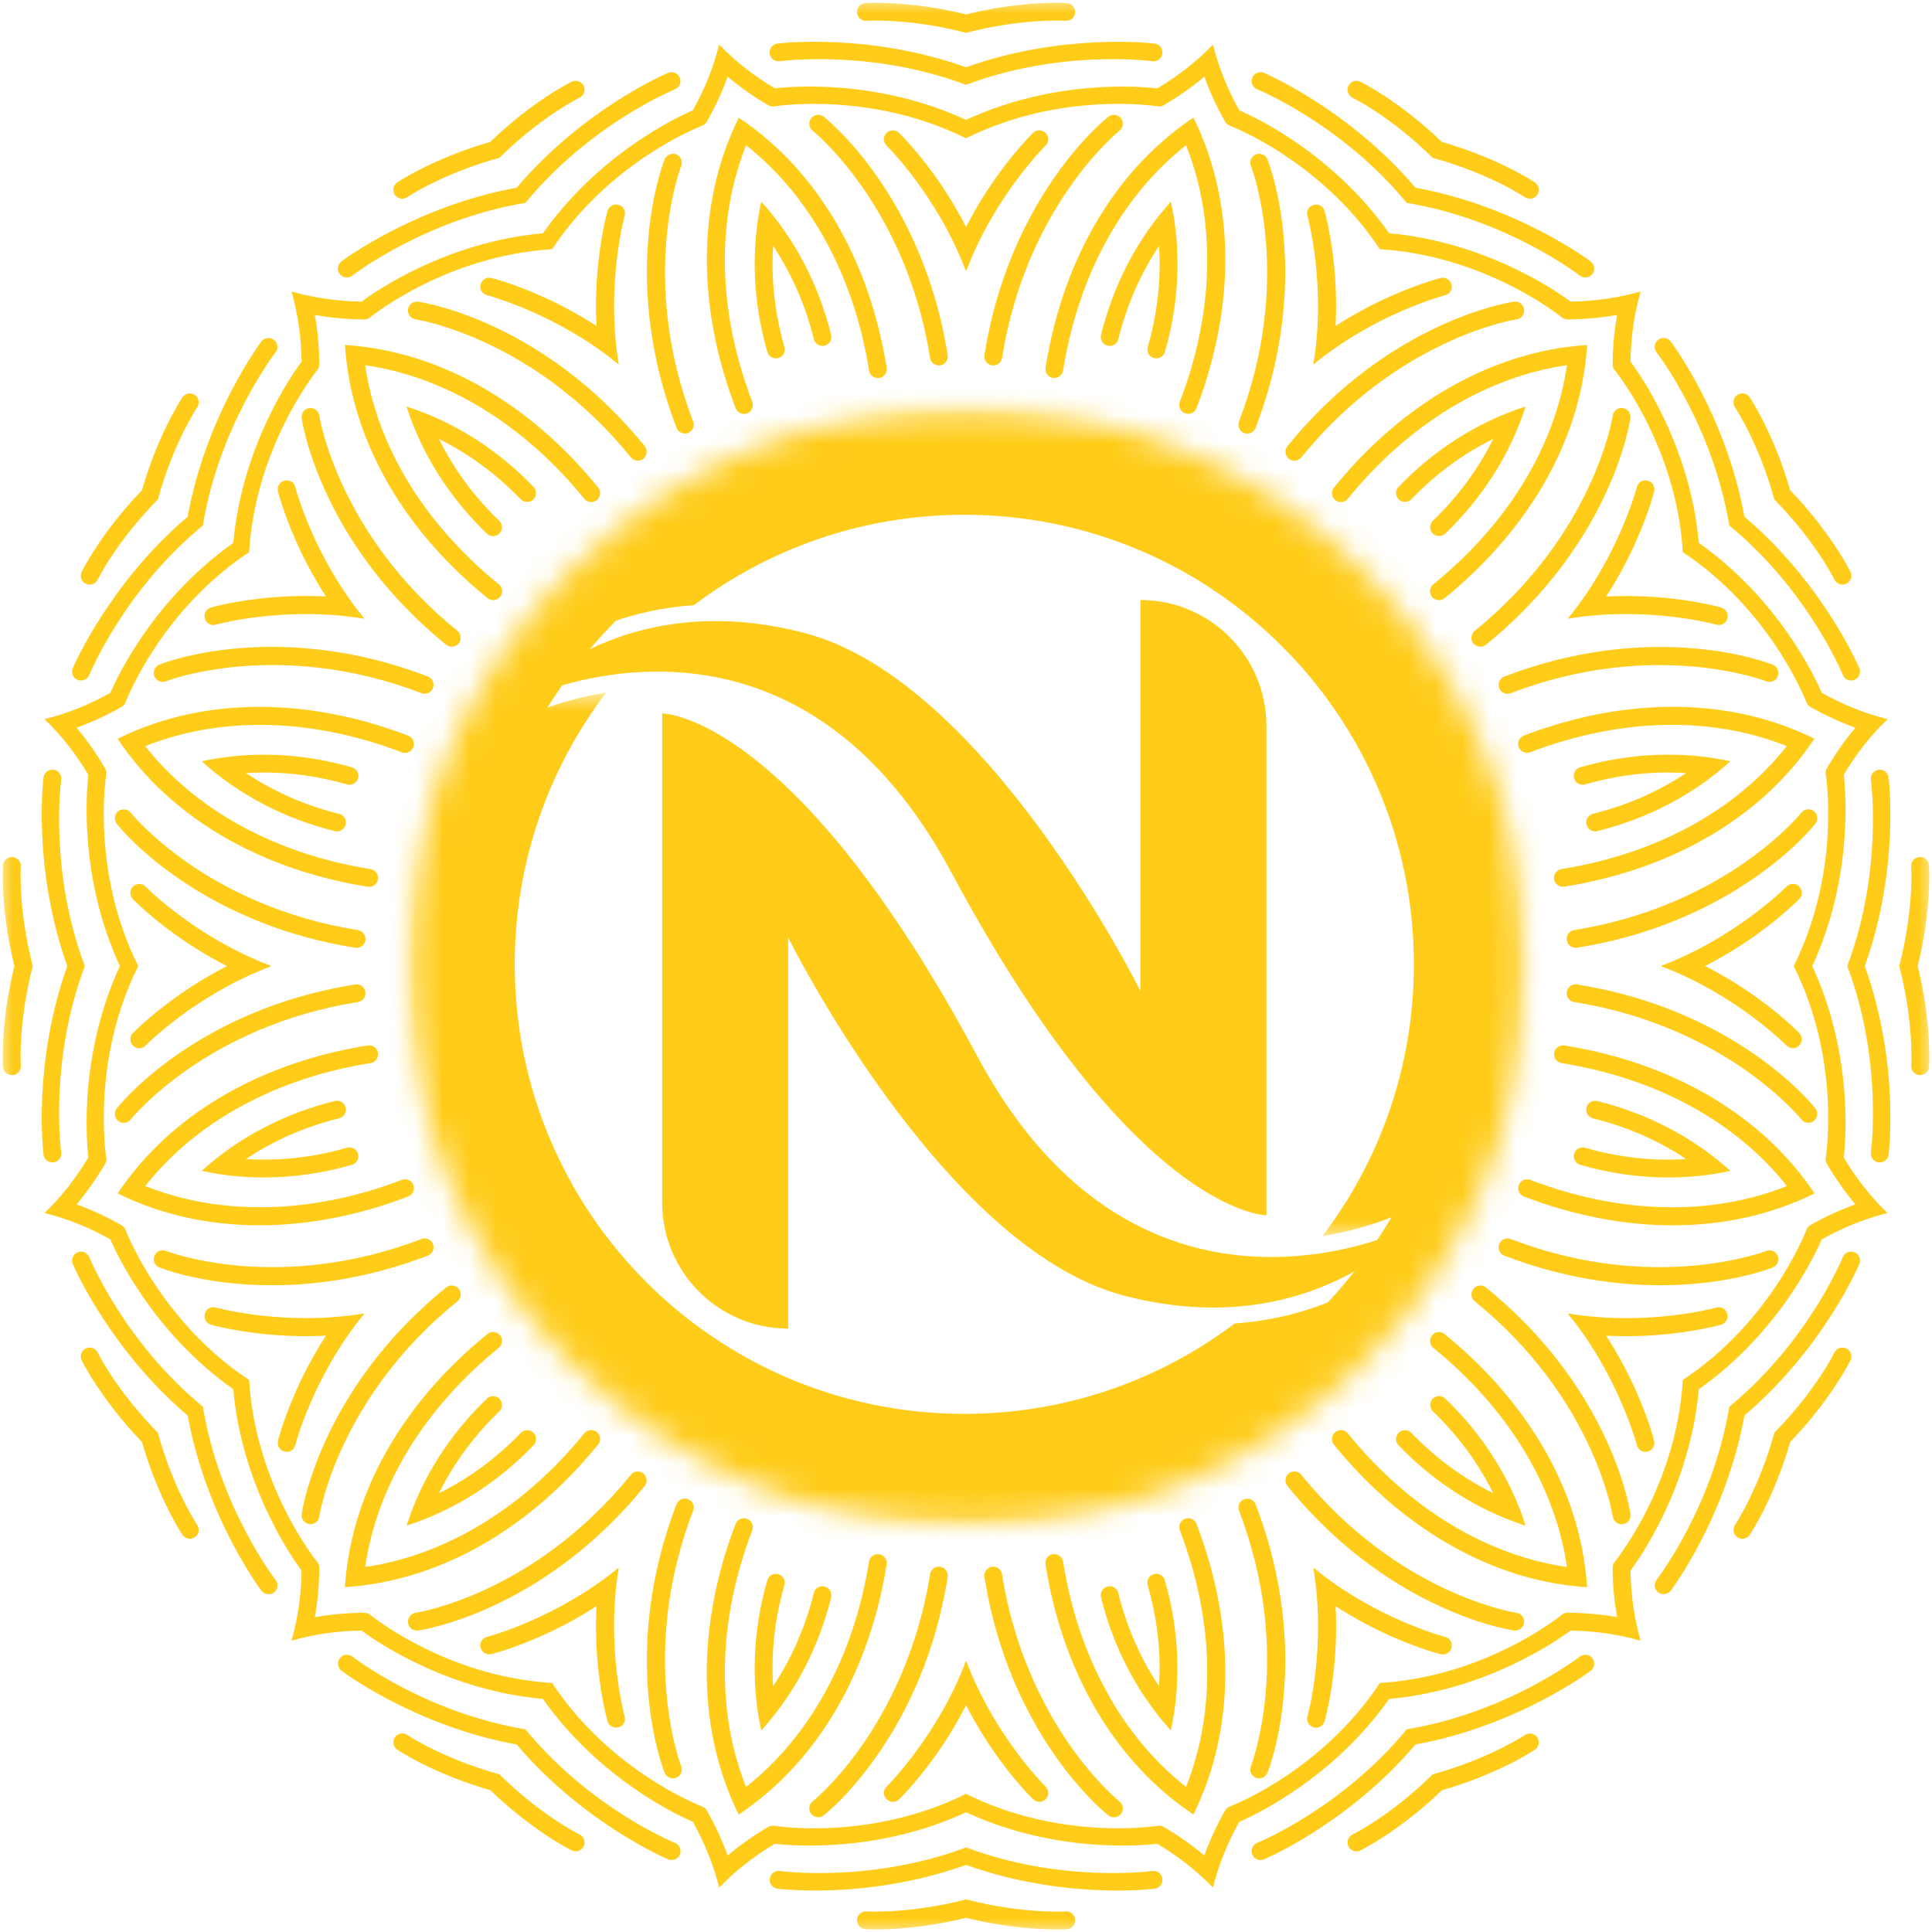 <svg width="72" height="72" viewBox="0 0 72 72" fill="none" xmlns="http://www.w3.org/2000/svg">
<mask id="mask0_20_160" style="mask-type:luminance" maskUnits="userSpaceOnUse" x="0" y="0" width="72" height="72">
<path d="M0 0H72V72H0V0Z" fill="white"/>
</mask>
<g mask="url(#mask0_20_160)">
<path d="M60.451 55.169C59.954 53.617 58.639 50.622 55.377 47.98C55.235 47.866 55.026 47.887 54.911 48.03C54.796 48.172 54.816 48.381 54.959 48.496C59.42 52.111 60.098 56.475 60.105 56.52C60.118 56.606 60.164 56.685 60.235 56.739C60.293 56.783 60.362 56.805 60.433 56.805C60.451 56.805 60.465 56.803 60.482 56.801C60.662 56.775 60.788 56.606 60.763 56.425C60.756 56.374 60.685 55.907 60.451 55.171V55.169ZM59.074 42.772C58.988 42.748 58.9 42.758 58.821 42.8C58.744 42.843 58.688 42.914 58.662 42.999C58.639 43.084 58.648 43.174 58.691 43.251C58.733 43.328 58.804 43.385 58.889 43.41C59.973 43.724 61.081 43.881 62.174 43.881C62.951 43.881 63.718 43.803 64.464 43.64C64.469 43.64 64.472 43.637 64.473 43.632C64.473 43.628 64.473 43.623 64.469 43.62C63.11 42.391 61.402 41.496 59.526 41.033C59.441 41.011 59.351 41.025 59.275 41.07C59.2 41.116 59.146 41.19 59.124 41.275C59.103 41.362 59.116 41.45 59.162 41.527C59.209 41.603 59.282 41.657 59.367 41.679C60.627 41.989 61.793 42.499 62.838 43.194C61.585 43.276 60.318 43.133 59.074 42.774V42.772ZM65.83 42.399C63.882 40.626 61.278 39.437 58.301 38.962C58.12 38.934 57.949 39.058 57.92 39.238C57.89 39.419 58.015 39.589 58.196 39.619C61.725 40.182 64.706 41.809 66.592 44.201C63.763 45.329 60.367 45.249 57.03 43.971C56.86 43.905 56.666 43.992 56.601 44.163C56.537 44.334 56.622 44.526 56.794 44.592C58.656 45.304 60.532 45.665 62.335 45.665C63.258 45.665 64.161 45.57 65.032 45.38C65.926 45.186 66.793 44.883 67.61 44.483C67.613 44.48 67.617 44.478 67.618 44.475C67.618 44.472 67.618 44.468 67.617 44.464C67.108 43.708 66.507 43.013 65.831 42.399H65.83ZM52.366 53.3C52.276 53.297 52.193 53.33 52.13 53.392C52.065 53.453 52.029 53.537 52.027 53.625C52.024 53.715 52.057 53.798 52.119 53.861C53.456 55.256 55.087 56.288 56.83 56.849C56.831 56.849 56.833 56.849 56.834 56.849C56.838 56.849 56.841 56.847 56.844 56.844C56.847 56.841 56.849 56.836 56.847 56.831C56.286 55.087 55.254 53.458 53.86 52.12C53.727 51.993 53.518 51.996 53.39 52.128C53.329 52.193 53.296 52.278 53.299 52.366C53.3 52.454 53.337 52.536 53.401 52.598C54.336 53.497 55.092 54.522 55.647 55.647C54.523 55.09 53.497 54.334 52.599 53.4C52.538 53.337 52.456 53.3 52.366 53.297V53.3ZM64.212 48.753C64.136 48.712 64.046 48.703 63.959 48.73C63.936 48.736 61.404 49.439 58.451 48.952C58.445 48.952 58.438 48.955 58.437 48.961C58.437 48.963 58.437 48.964 58.437 48.966C58.437 48.968 58.438 48.971 58.44 48.972C60.312 51.254 60.994 53.828 61.001 53.855C61.023 53.943 61.075 54.016 61.149 54.06C61.199 54.09 61.257 54.106 61.317 54.106C61.346 54.106 61.376 54.101 61.404 54.095C61.58 54.049 61.689 53.869 61.643 53.691V53.688C61.61 53.564 61.569 53.422 61.519 53.269C61.303 52.588 60.799 51.233 59.855 49.777C61.587 49.866 63.014 49.624 63.712 49.472C63.938 49.423 64.087 49.383 64.141 49.368C64.317 49.317 64.42 49.135 64.369 48.958C64.344 48.868 64.287 48.796 64.21 48.753H64.212ZM66.073 46.621C65.99 46.587 65.901 46.585 65.819 46.62C65.778 46.636 61.645 48.227 56.299 46.175C56.127 46.111 55.935 46.196 55.87 46.366C55.804 46.536 55.891 46.73 56.061 46.795C58.27 47.642 60.266 47.898 61.875 47.898C63.12 47.898 64.13 47.745 64.825 47.592C65.571 47.43 66.017 47.255 66.066 47.236C66.235 47.168 66.318 46.974 66.251 46.804C66.217 46.721 66.154 46.656 66.073 46.621ZM53.852 61.002C53.827 60.996 51.255 60.317 48.971 58.442C48.966 58.439 48.959 58.439 48.956 58.44C48.952 58.443 48.949 58.45 48.95 58.454C49.435 61.404 48.733 63.938 48.726 63.963C48.701 64.048 48.709 64.138 48.752 64.213C48.794 64.29 48.865 64.347 48.955 64.372C48.985 64.38 49.015 64.385 49.046 64.385C49.101 64.385 49.157 64.371 49.207 64.343C49.284 64.3 49.341 64.229 49.364 64.144C49.379 64.09 49.42 63.942 49.47 63.715C49.623 63.017 49.864 61.591 49.774 59.858C51.228 60.802 52.585 61.306 53.266 61.524C53.373 61.557 53.534 61.606 53.686 61.647L53.693 61.636L53.69 61.647C53.866 61.692 54.047 61.585 54.093 61.407C54.115 61.319 54.102 61.227 54.058 61.15C54.014 61.078 53.942 61.024 53.853 61.004L53.852 61.002ZM68.806 50.253C68.727 50.214 68.638 50.209 68.554 50.237C68.469 50.267 68.401 50.329 68.362 50.408C68.357 50.422 67.661 51.834 66.126 53.392H66.124V53.393V53.395V53.397C65.551 55.475 64.695 56.773 64.661 56.827C64.61 56.901 64.591 56.991 64.607 57.077C64.624 57.164 64.673 57.239 64.746 57.288C64.801 57.326 64.865 57.347 64.933 57.347C64.954 57.347 64.974 57.345 64.995 57.34C65.081 57.325 65.157 57.276 65.206 57.202C65.215 57.191 66.106 55.864 66.717 53.737C68.25 52.145 68.956 50.71 68.962 50.696C69 50.617 69.006 50.526 68.976 50.444C68.946 50.359 68.886 50.293 68.806 50.253ZM53.4 19.407C53.337 19.468 53.299 19.55 53.297 19.64C53.296 19.729 53.327 19.814 53.39 19.877C53.452 19.94 53.534 19.977 53.622 19.977H53.63C53.715 19.977 53.798 19.946 53.86 19.886C55.253 18.548 56.285 16.919 56.846 15.175C56.847 15.17 56.846 15.165 56.842 15.161C56.839 15.158 56.834 15.158 56.83 15.158C55.086 15.719 53.456 16.751 52.119 18.145C52.057 18.208 52.024 18.293 52.026 18.381C52.027 18.471 52.063 18.553 52.128 18.614C52.191 18.676 52.276 18.709 52.364 18.706C52.453 18.704 52.536 18.668 52.598 18.604C53.496 17.669 54.522 16.913 55.647 16.358C55.09 17.482 54.334 18.507 53.4 19.405V19.407ZM53.834 49.714C53.691 49.599 53.483 49.621 53.367 49.763C53.252 49.905 53.274 50.114 53.415 50.231C56.19 52.483 57.958 55.382 58.396 58.398C55.38 57.96 52.48 56.192 50.228 53.417C50.113 53.275 49.902 53.253 49.761 53.37C49.618 53.485 49.596 53.694 49.711 53.838C51.611 56.179 53.943 57.838 56.452 58.64C57.323 58.918 58.224 59.089 59.133 59.151H59.14C59.14 59.151 59.148 59.143 59.148 59.138C59.084 58.229 58.913 57.328 58.636 56.456C57.835 53.948 56.174 51.618 53.833 49.716L53.834 49.714ZM69.112 46.67C68.942 46.601 68.748 46.681 68.677 46.85C68.623 46.979 67.347 50.039 64.45 52.42C64.446 52.423 64.445 52.426 64.445 52.428C63.834 56.116 61.821 58.765 61.736 58.875C61.624 59.022 61.651 59.231 61.795 59.341C61.856 59.387 61.927 59.409 61.998 59.409C62.097 59.409 62.196 59.365 62.263 59.28C62.283 59.255 64.317 56.559 65.012 52.749C67.973 50.234 69.28 47.132 69.293 47.102C69.362 46.932 69.282 46.738 69.112 46.669V46.67ZM58.438 23.048C58.438 23.048 58.448 23.056 58.453 23.055C61.396 22.569 63.936 23.272 63.961 23.278C63.994 23.288 64.026 23.293 64.059 23.293C64.112 23.293 64.164 23.28 64.212 23.255C64.289 23.211 64.346 23.14 64.371 23.05C64.421 22.873 64.319 22.691 64.142 22.64C64.026 22.609 63.873 22.571 63.714 22.536C63.016 22.383 61.59 22.142 59.857 22.232C60.8 20.776 61.305 19.42 61.522 18.739C61.555 18.633 61.604 18.474 61.645 18.32V18.317C61.689 18.14 61.582 17.957 61.404 17.913C61.316 17.891 61.224 17.904 61.149 17.95C61.075 17.994 61.023 18.066 61.001 18.154C60.994 18.18 60.312 20.756 58.44 23.036C58.437 23.041 58.437 23.045 58.438 23.05V23.048ZM54.958 23.51C54.816 23.627 54.794 23.836 54.909 23.978C54.975 24.058 55.071 24.101 55.167 24.101C55.242 24.101 55.316 24.076 55.377 24.027C58.637 21.386 59.954 18.389 60.449 16.837C60.682 16.103 60.753 15.635 60.761 15.583C60.786 15.403 60.66 15.233 60.479 15.207C60.392 15.195 60.304 15.216 60.232 15.271C60.161 15.325 60.115 15.4 60.102 15.489C60.096 15.533 59.417 19.899 54.956 23.512L54.958 23.51ZM66.756 40.377C65.552 39.281 62.915 37.344 58.769 36.687C58.588 36.659 58.418 36.783 58.39 36.963C58.36 37.144 58.484 37.314 58.665 37.344C61.593 37.807 63.733 38.965 65.012 39.854C66.416 40.829 67.125 41.709 67.133 41.718C67.186 41.787 67.265 41.831 67.352 41.841C67.365 41.844 67.379 41.844 67.393 41.844C67.467 41.844 67.538 41.819 67.598 41.772C67.741 41.66 67.766 41.45 67.653 41.305C67.64 41.289 67.35 40.918 66.756 40.376V40.377ZM56.061 25.212C55.891 25.278 55.806 25.47 55.87 25.642C55.921 25.774 56.047 25.855 56.181 25.855C56.22 25.855 56.259 25.848 56.299 25.834C61.639 23.784 65.778 25.372 65.819 25.388C65.901 25.421 65.99 25.421 66.073 25.387C66.154 25.352 66.217 25.287 66.251 25.204C66.318 25.034 66.235 24.84 66.066 24.772C66.017 24.753 65.576 24.58 64.825 24.416C63.233 24.068 59.981 23.71 56.061 25.215V25.212ZM49.713 18.17C49.598 18.314 49.62 18.522 49.761 18.638C49.831 18.695 49.916 18.72 50.004 18.711C50.092 18.701 50.173 18.659 50.228 18.589C52.48 15.815 55.38 14.047 58.396 13.61C57.958 16.625 56.19 19.525 53.415 21.777C53.272 21.892 53.252 22.103 53.367 22.245C53.433 22.325 53.529 22.368 53.625 22.368C53.699 22.368 53.773 22.343 53.834 22.294C56.176 20.392 57.837 18.061 58.637 15.553C58.914 14.682 59.088 13.78 59.149 12.871C59.149 12.867 59.148 12.864 59.144 12.86C59.141 12.859 59.138 12.857 59.135 12.857C58.226 12.919 57.323 13.09 56.453 13.369C53.945 14.168 51.613 15.829 49.713 18.172V18.17ZM48.95 13.552C48.95 13.557 48.952 13.563 48.956 13.566C48.958 13.566 48.959 13.568 48.963 13.568C48.966 13.568 48.967 13.568 48.971 13.565C51.269 11.679 53.827 11.011 53.852 11.004C53.94 10.982 54.013 10.93 54.057 10.856C54.102 10.78 54.115 10.689 54.091 10.601C54.047 10.423 53.866 10.316 53.688 10.36C53.649 10.371 53.499 10.41 53.266 10.484C52.585 10.702 51.228 11.206 49.773 12.148C49.862 10.416 49.621 8.989 49.468 8.293C49.415 8.044 49.372 7.892 49.364 7.864C49.314 7.688 49.13 7.585 48.953 7.636C48.865 7.662 48.792 7.717 48.75 7.795C48.707 7.87 48.7 7.959 48.725 8.047C48.733 8.07 49.432 10.615 48.949 13.554L48.95 13.552ZM67.352 30.162C67.265 30.173 67.185 30.218 67.133 30.287C67.125 30.296 66.418 31.174 65.012 32.149C63.733 33.039 61.593 34.197 58.665 34.661C58.484 34.691 58.36 34.861 58.39 35.042C58.415 35.204 58.557 35.321 58.717 35.321C58.735 35.321 58.752 35.321 58.769 35.318C62.916 34.661 65.554 32.723 66.756 31.628C67.353 31.084 67.651 30.701 67.654 30.697C67.766 30.553 67.743 30.343 67.599 30.23C67.528 30.175 67.44 30.151 67.353 30.162H67.352ZM66.807 32.939C66.72 32.94 66.64 32.978 66.577 33.043C66.558 33.06 64.692 34.944 61.917 35.989C61.913 35.991 61.91 35.995 61.91 36.002C61.91 36.006 61.913 36.011 61.917 36.014C64.692 37.059 66.558 38.942 66.577 38.961C66.64 39.025 66.722 39.063 66.807 39.065H66.813C66.898 39.065 66.982 39.028 67.046 38.967C67.109 38.904 67.145 38.82 67.147 38.732C67.147 38.644 67.114 38.56 67.052 38.497C67.024 38.468 66.912 38.356 66.733 38.192C66.206 37.711 65.092 36.791 63.545 36C65.092 35.211 66.205 34.289 66.733 33.808C66.915 33.645 67.024 33.533 67.052 33.503C67.114 33.44 67.147 33.356 67.147 33.268C67.145 33.178 67.109 33.095 67.046 33.033C66.98 32.968 66.895 32.934 66.807 32.937V32.939ZM56.79 27.414C56.619 27.479 56.534 27.673 56.598 27.843C56.663 28.013 56.857 28.1 57.027 28.034C60.364 26.757 63.759 26.675 66.589 27.805C64.703 30.197 61.722 31.825 58.193 32.387C58.011 32.417 57.889 32.587 57.917 32.767C57.944 32.931 58.086 33.047 58.245 33.047C58.264 33.047 58.281 33.046 58.298 33.043C61.276 32.568 63.879 31.38 65.827 29.608C66.501 28.993 67.103 28.298 67.61 27.541C67.613 27.537 67.613 27.534 67.613 27.531C67.613 27.526 67.61 27.525 67.606 27.523C66.789 27.121 65.921 26.82 65.028 26.625C62.455 26.064 59.605 26.337 56.789 27.414H56.79ZM59.162 30.477C59.114 30.553 59.102 30.643 59.124 30.73C59.144 30.816 59.198 30.889 59.274 30.934C59.326 30.968 59.386 30.983 59.445 30.983C59.472 30.983 59.499 30.98 59.526 30.972C61.402 30.511 63.11 29.616 64.467 28.387C64.47 28.383 64.473 28.377 64.472 28.374C64.47 28.368 64.467 28.366 64.462 28.364C62.672 27.979 60.744 28.059 58.889 28.595C58.804 28.62 58.733 28.677 58.689 28.754C58.647 28.832 58.636 28.921 58.662 29.006C58.686 29.091 58.743 29.162 58.821 29.206C58.899 29.248 58.988 29.258 59.074 29.233C60.318 28.873 61.584 28.73 62.836 28.812C61.791 29.507 60.624 30.017 59.367 30.328C59.28 30.35 59.207 30.403 59.162 30.479V30.477ZM3.199 21.753C3.244 21.775 3.293 21.786 3.342 21.786C3.38 21.786 3.416 21.78 3.451 21.769C3.536 21.739 3.602 21.678 3.641 21.599C3.649 21.583 4.342 20.176 5.88 18.616C5.882 18.613 5.883 18.613 5.883 18.61C6.465 16.502 7.338 15.194 7.347 15.18C7.398 15.107 7.416 15.019 7.399 14.931C7.383 14.842 7.335 14.768 7.26 14.72C7.111 14.616 6.903 14.655 6.8 14.805C6.791 14.819 5.904 16.138 5.289 18.271C3.744 19.877 3.05 21.298 3.043 21.312C2.964 21.477 3.033 21.676 3.199 21.755V21.753ZM28.814 2.215C28.883 2.271 28.971 2.293 29.059 2.282C29.198 2.263 32.497 1.845 35.997 3.159C35.998 3.159 36 3.159 36.002 3.159C36.002 3.159 36.005 3.159 36.006 3.159C39.506 1.845 42.805 2.263 42.944 2.282C43.032 2.293 43.12 2.271 43.19 2.215C43.261 2.163 43.306 2.083 43.317 1.996C43.341 1.815 43.213 1.648 43.032 1.623C42.999 1.62 39.638 1.207 36 2.507C32.362 1.205 29.001 1.618 28.968 1.623C28.787 1.648 28.661 1.815 28.684 1.996C28.695 2.085 28.739 2.163 28.81 2.215H28.814ZM14.929 7.399C14.95 7.404 14.97 7.406 14.992 7.406C15.058 7.406 15.123 7.385 15.178 7.347C15.194 7.336 16.5 6.463 18.608 5.882C18.611 5.882 18.613 5.88 18.614 5.879C20.176 4.339 21.581 3.648 21.597 3.641C21.676 3.602 21.737 3.534 21.767 3.451C21.796 3.367 21.791 3.277 21.752 3.199C21.673 3.033 21.474 2.964 21.309 3.043C21.295 3.049 19.873 3.742 18.268 5.289C16.13 5.906 14.816 6.789 14.803 6.799C14.652 6.903 14.612 7.109 14.716 7.261C14.765 7.333 14.841 7.382 14.928 7.399H14.929ZM32.297 0.775C32.313 0.775 33.878 0.67 36 1.223C36 1.223 36.002 1.223 36.003 1.223C36.003 1.223 36.005 1.223 36.006 1.223C38.127 0.67 39.69 0.774 39.709 0.775C39.797 0.783 39.884 0.753 39.952 0.695C40.018 0.638 40.059 0.556 40.065 0.47C40.079 0.287 39.942 0.128 39.759 0.113C39.744 0.112 38.168 0.002 36.003 0.537C33.838 0.002 32.263 0.112 32.245 0.113C32.062 0.128 31.927 0.287 31.94 0.47C31.946 0.558 31.987 0.638 32.055 0.695C32.122 0.753 32.207 0.783 32.297 0.775ZM2.893 25.336C2.934 25.354 2.978 25.361 3.02 25.361C3.063 25.361 3.107 25.354 3.148 25.336C3.23 25.303 3.293 25.238 3.326 25.157C3.38 25.027 4.669 21.958 7.557 19.587C7.557 19.587 7.558 19.584 7.56 19.584V19.582V19.579C8.171 15.893 10.183 13.242 10.268 13.131C10.323 13.06 10.346 12.972 10.335 12.884C10.323 12.796 10.279 12.719 10.209 12.665C10.062 12.553 9.854 12.58 9.742 12.726C9.722 12.752 7.684 15.457 6.993 19.257C4.054 21.752 2.724 24.875 2.712 24.904C2.642 25.075 2.723 25.268 2.893 25.339V25.336ZM58.877 61.736C58.765 61.822 56.118 63.834 52.429 64.445C52.426 64.445 52.423 64.448 52.421 64.45C50.04 67.347 46.98 68.625 46.851 68.679C46.681 68.749 46.601 68.945 46.67 69.114C46.724 69.241 46.848 69.318 46.977 69.318C47.02 69.318 47.062 69.309 47.103 69.293C47.135 69.281 50.24 67.97 52.752 65.012C56.562 64.317 59.258 62.282 59.283 62.263C59.428 62.151 59.455 61.941 59.343 61.796C59.233 61.651 59.023 61.624 58.878 61.736H58.877ZM12.882 10.338C12.898 10.339 12.912 10.341 12.926 10.341C12.999 10.341 13.07 10.317 13.13 10.272C13.24 10.187 15.89 8.173 19.577 7.561H19.58C19.58 7.561 19.582 7.558 19.584 7.558C21.956 4.67 25.024 3.381 25.153 3.328C25.235 3.295 25.3 3.232 25.334 3.15C25.368 3.066 25.368 2.976 25.334 2.894C25.264 2.726 25.07 2.644 24.9 2.715C24.893 2.718 24.102 3.049 22.992 3.76C21.999 4.394 20.546 5.471 19.253 6.996C15.452 7.688 12.747 9.725 12.722 9.745C12.577 9.857 12.548 10.067 12.66 10.21C12.715 10.281 12.793 10.325 12.881 10.338H12.882ZM66.123 18.61C66.123 18.61 66.126 18.614 66.126 18.616C67.664 20.174 68.357 21.585 68.363 21.599C68.403 21.678 68.471 21.739 68.554 21.769C68.59 21.78 68.626 21.786 68.663 21.786C68.712 21.786 68.76 21.775 68.806 21.753C68.885 21.715 68.946 21.648 68.976 21.564C69.006 21.481 69 21.391 68.962 21.31C68.954 21.296 68.248 19.862 66.715 18.27C66.104 16.145 65.214 14.816 65.206 14.805C65.155 14.731 65.08 14.682 64.993 14.666C64.906 14.649 64.818 14.668 64.746 14.718C64.672 14.767 64.623 14.842 64.607 14.929C64.59 15.017 64.609 15.106 64.659 15.18C64.695 15.233 65.551 16.535 66.123 18.61ZM64.445 19.579C64.445 19.579 64.445 19.58 64.445 19.582C64.445 19.582 64.446 19.584 64.448 19.585C67.344 21.966 68.623 25.026 68.677 25.155C68.729 25.283 68.853 25.361 68.986 25.361C69.027 25.361 69.071 25.354 69.112 25.336C69.28 25.267 69.361 25.072 69.291 24.903C69.279 24.871 67.969 21.766 65.01 19.256C64.316 15.444 62.28 12.75 62.261 12.723C62.149 12.58 61.94 12.553 61.795 12.663C61.65 12.775 61.623 12.985 61.735 13.128C61.82 13.24 63.832 15.889 64.443 19.576L64.445 19.579ZM50.407 3.643C50.425 3.651 51.832 4.344 53.39 5.88C53.392 5.882 53.393 5.883 53.395 5.883C55.513 6.466 56.812 7.339 56.825 7.347C56.882 7.385 56.946 7.406 57.013 7.406C57.033 7.406 57.055 7.404 57.077 7.401C57.164 7.383 57.238 7.335 57.288 7.262C57.391 7.111 57.353 6.904 57.202 6.8C57.189 6.791 55.877 5.907 53.735 5.289C52.13 3.744 50.709 3.05 50.694 3.044C50.53 2.964 50.33 3.035 50.252 3.199C50.212 3.279 50.207 3.369 50.237 3.452C50.267 3.536 50.327 3.604 50.407 3.643ZM46.851 3.328C46.98 3.381 50.048 4.67 52.421 7.558C52.423 7.56 52.426 7.561 52.429 7.561C56.114 8.173 58.765 10.187 58.877 10.272C58.935 10.316 59.006 10.341 59.08 10.341C59.094 10.341 59.108 10.341 59.122 10.338C59.211 10.327 59.288 10.281 59.343 10.21C59.455 10.065 59.428 9.857 59.282 9.745C59.255 9.725 56.551 7.688 52.751 6.996C50.256 4.057 47.133 2.726 47.103 2.715C46.933 2.644 46.739 2.726 46.669 2.894C46.636 2.976 46.636 3.066 46.669 3.15C46.703 3.232 46.768 3.295 46.85 3.328H46.851ZM48.028 17.097C48.09 17.146 48.164 17.171 48.236 17.171C48.332 17.171 48.428 17.129 48.495 17.048C52.109 12.585 56.472 11.909 56.516 11.901C56.605 11.89 56.682 11.842 56.735 11.772C56.789 11.701 56.811 11.614 56.798 11.526C56.772 11.345 56.605 11.217 56.422 11.244C56.371 11.252 55.903 11.322 55.169 11.557C53.617 12.05 50.62 13.368 47.98 16.629C47.864 16.771 47.886 16.981 48.028 17.097ZM39.709 71.233C39.693 71.233 38.105 71.332 36.006 70.785C36.005 70.785 36.003 70.785 36.003 70.785H36C33.901 71.33 32.313 71.233 32.297 71.233C32.209 71.226 32.122 71.253 32.055 71.311C31.987 71.37 31.946 71.45 31.94 71.538C31.933 71.627 31.962 71.712 32.018 71.779C32.077 71.847 32.157 71.887 32.245 71.894C32.261 71.896 33.86 72.002 36.003 71.471C37.53 71.849 38.782 71.904 39.38 71.904C39.621 71.904 39.755 71.894 39.759 71.894C39.848 71.887 39.928 71.847 39.986 71.779C40.043 71.712 40.073 71.627 40.065 71.538C40.059 71.45 40.018 71.37 39.952 71.311C39.884 71.253 39.797 71.225 39.709 71.233ZM42.945 69.726C42.807 69.744 39.509 70.164 36.006 68.849C36.006 68.849 36.005 68.846 36.003 68.849C36.002 68.847 36 68.849 35.998 68.849C32.497 70.163 29.198 69.744 29.059 69.726C28.878 69.701 28.711 69.829 28.688 70.012C28.664 70.193 28.79 70.36 28.971 70.385C28.985 70.387 29.512 70.454 30.372 70.454C31.688 70.454 33.778 70.297 36.003 69.501C39.684 70.817 43.002 70.39 43.035 70.385C43.216 70.361 43.344 70.193 43.32 70.012C43.297 69.829 43.128 69.703 42.947 69.726H42.945ZM57.076 64.609C56.989 64.591 56.899 64.61 56.825 64.661C56.772 64.697 55.473 65.551 53.395 66.124C53.393 66.124 53.392 66.128 53.39 66.128C51.827 67.669 50.422 68.359 50.407 68.365C50.327 68.404 50.266 68.472 50.237 68.556C50.209 68.641 50.214 68.729 50.252 68.808C50.289 68.888 50.357 68.948 50.442 68.978C50.477 68.991 50.515 68.997 50.551 68.997C50.6 68.997 50.649 68.986 50.694 68.964C50.709 68.957 52.139 68.256 53.735 66.719C55.864 66.106 57.189 65.217 57.202 65.207C57.274 65.159 57.323 65.082 57.34 64.996C57.356 64.908 57.339 64.82 57.288 64.747C57.238 64.675 57.164 64.626 57.077 64.609H57.076ZM25.155 68.68C25.026 68.627 21.966 67.349 19.585 64.451L19.582 64.448C19.582 64.448 19.58 64.447 19.577 64.445C15.889 63.834 13.242 61.822 13.13 61.736C12.985 61.624 12.775 61.651 12.665 61.796C12.555 61.941 12.58 62.151 12.725 62.263C12.752 62.283 15.446 64.319 19.257 65.014C21.764 67.968 24.873 69.282 24.904 69.295C24.945 69.312 24.988 69.318 25.03 69.318C25.161 69.318 25.284 69.241 25.338 69.114C25.407 68.945 25.327 68.749 25.158 68.68H25.155ZM7.561 52.429C7.561 52.429 7.56 52.423 7.557 52.421C4.67 50.048 3.381 46.981 3.328 46.851C3.295 46.77 3.23 46.705 3.148 46.67C3.066 46.637 2.976 46.637 2.894 46.67C2.724 46.741 2.644 46.935 2.713 47.105C2.726 47.135 4.052 50.255 6.994 52.752C7.686 56.553 9.723 59.256 9.744 59.283C9.81 59.368 9.909 59.412 10.008 59.412C10.079 59.412 10.15 59.39 10.21 59.345C10.281 59.289 10.325 59.212 10.338 59.124C10.349 59.036 10.325 58.949 10.27 58.878C10.185 58.766 8.173 56.116 7.561 52.431V52.429ZM1.952 43.322C1.966 43.322 1.981 43.322 1.996 43.319C2.085 43.308 2.162 43.262 2.215 43.191C2.269 43.122 2.293 43.034 2.281 42.945C2.263 42.807 1.843 39.507 3.159 36.008C3.159 36.005 3.159 36.002 3.159 35.998C1.843 32.499 2.263 29.198 2.281 29.059C2.293 28.971 2.269 28.884 2.215 28.814C2.162 28.743 2.083 28.697 1.996 28.686C1.815 28.662 1.647 28.79 1.623 28.971C1.621 28.979 1.513 29.827 1.574 31.149C1.628 32.324 1.834 34.12 2.507 36.003C1.834 37.886 1.628 39.682 1.574 40.858C1.513 42.18 1.621 43.027 1.623 43.034C1.645 43.201 1.788 43.322 1.952 43.322ZM5.883 53.397C5.883 53.397 5.88 53.392 5.88 53.39C4.344 51.832 3.649 50.422 3.641 50.408C3.602 50.327 3.536 50.267 3.451 50.237C3.367 50.209 3.277 50.214 3.199 50.252C3.033 50.33 2.964 50.529 3.043 50.694C3.05 50.709 3.742 52.13 5.289 53.735C5.904 55.87 6.791 57.188 6.8 57.2C6.865 57.293 6.967 57.345 7.073 57.345C7.138 57.345 7.204 57.326 7.26 57.287C7.335 57.238 7.383 57.164 7.399 57.076C7.416 56.989 7.398 56.899 7.347 56.827C7.338 56.812 6.465 55.51 5.883 53.397ZM21.597 68.364C21.584 68.357 20.179 67.669 18.614 66.126C18.613 66.124 18.611 66.123 18.61 66.123C16.539 65.551 15.235 64.695 15.18 64.659C15.105 64.609 15.017 64.588 14.929 64.606C14.842 64.623 14.768 64.672 14.718 64.744C14.668 64.818 14.65 64.905 14.666 64.993C14.683 65.08 14.732 65.156 14.805 65.206C14.817 65.214 16.145 66.104 18.271 66.715C19.866 68.253 21.298 68.954 21.31 68.961C21.356 68.983 21.405 68.994 21.454 68.994C21.492 68.994 21.528 68.987 21.564 68.975C21.648 68.945 21.714 68.885 21.753 68.805C21.793 68.726 21.797 68.638 21.767 68.553C21.737 68.469 21.677 68.4 21.597 68.362V68.364ZM0.775 32.297C0.781 32.209 0.753 32.122 0.695 32.055C0.637 31.988 0.556 31.948 0.47 31.941C0.287 31.927 0.126 32.064 0.112 32.247C0.112 32.261 -2.75057e-05 33.838 0.537 36.002C-2.75057e-05 38.168 0.112 39.744 0.112 39.76C0.126 39.933 0.271 40.065 0.444 40.065C0.452 40.065 0.462 40.065 0.47 40.065C0.558 40.059 0.637 40.02 0.695 39.952C0.753 39.884 0.781 39.797 0.775 39.709C0.774 39.693 0.671 38.124 1.221 36.006C1.221 36.005 1.221 36.002 1.221 36C0.671 33.882 0.774 32.313 0.775 32.297ZM36.014 61.919C36.014 61.919 36.008 61.911 36.003 61.911C35.997 61.911 35.992 61.914 35.99 61.919C34.947 64.689 33.061 66.561 33.044 66.58C32.978 66.641 32.942 66.723 32.94 66.808C32.938 66.897 32.973 66.982 33.038 67.049C33.099 67.112 33.183 67.149 33.271 67.149H33.276C33.362 67.149 33.444 67.116 33.507 67.054C33.536 67.027 33.648 66.917 33.811 66.736C34.292 66.21 35.214 65.097 36.003 63.548C36.792 65.096 37.714 66.208 38.196 66.736C38.359 66.915 38.471 67.027 38.501 67.054C38.563 67.117 38.649 67.152 38.737 67.149C38.825 67.149 38.907 67.112 38.97 67.049C39.035 66.982 39.069 66.897 39.068 66.808C39.065 66.723 39.028 66.641 38.964 66.58C38.945 66.561 37.062 64.695 36.017 61.919H36.014ZM56.518 60.106C56.474 60.099 52.115 59.428 48.495 54.96C48.38 54.818 48.17 54.794 48.028 54.909C47.885 55.024 47.864 55.235 47.978 55.377C50.62 58.637 53.617 59.956 55.167 60.451C55.905 60.685 56.371 60.755 56.422 60.763C56.438 60.764 56.453 60.766 56.469 60.766C56.631 60.766 56.773 60.646 56.798 60.481C56.809 60.394 56.789 60.306 56.734 60.233C56.68 60.162 56.605 60.117 56.516 60.104L56.518 60.106ZM43.64 7.541C43.64 7.541 43.637 7.533 43.631 7.533C43.628 7.532 43.621 7.533 43.618 7.536C42.389 8.894 41.496 10.604 41.032 12.479C41.011 12.564 41.023 12.654 41.07 12.73C41.116 12.805 41.188 12.859 41.275 12.881C41.362 12.903 41.45 12.889 41.527 12.843C41.603 12.796 41.657 12.723 41.678 12.638C41.989 11.378 42.498 10.212 43.194 9.167C43.275 10.42 43.133 11.687 42.774 12.931C42.748 13.016 42.758 13.105 42.8 13.183C42.844 13.261 42.914 13.317 42.999 13.342C43.03 13.352 43.06 13.355 43.093 13.355C43.149 13.355 43.202 13.341 43.253 13.314C43.331 13.272 43.386 13.201 43.412 13.116C43.949 11.259 44.029 9.332 43.642 7.541H43.64ZM44.162 56.601C43.99 56.666 43.905 56.858 43.969 57.03C45.247 60.367 45.328 63.763 44.2 66.593C41.806 64.707 40.178 61.725 39.618 58.196C39.588 58.015 39.417 57.892 39.236 57.92C39.057 57.949 38.932 58.119 38.961 58.3C39.435 61.279 40.624 63.882 42.397 65.83C43.011 66.504 43.706 67.105 44.463 67.614C44.464 67.615 44.467 67.615 44.471 67.615C44.471 67.615 44.472 67.615 44.474 67.615C44.477 67.615 44.478 67.612 44.482 67.609C44.882 66.791 45.184 65.924 45.378 65.029C45.941 62.456 45.668 59.608 44.59 56.791C44.524 56.62 44.332 56.535 44.162 56.6V56.601ZM41.677 59.368C41.655 59.282 41.601 59.209 41.526 59.163C41.45 59.116 41.362 59.103 41.274 59.126C41.188 59.146 41.114 59.2 41.069 59.275C41.023 59.351 41.009 59.441 41.031 59.527C41.493 61.404 42.389 63.112 43.618 64.469C43.62 64.472 43.624 64.473 43.628 64.473C43.628 64.473 43.629 64.473 43.631 64.473C43.634 64.472 43.639 64.469 43.639 64.464C44.025 62.674 43.946 60.745 43.409 58.891C43.383 58.804 43.328 58.735 43.249 58.691C43.172 58.648 43.082 58.637 42.997 58.664C42.912 58.688 42.841 58.744 42.799 58.823C42.756 58.9 42.747 58.99 42.77 59.075C43.131 60.32 43.273 61.585 43.193 62.838C42.496 61.793 41.986 60.627 41.675 59.368H41.677ZM36.963 13.615C36.98 13.618 36.999 13.62 37.016 13.62C37.175 13.62 37.317 13.503 37.344 13.339C38.242 7.67 41.683 4.9 41.718 4.872C41.787 4.818 41.831 4.74 41.842 4.653C41.852 4.565 41.828 4.476 41.773 4.406C41.66 4.262 41.45 4.238 41.307 4.35C41.266 4.382 40.894 4.68 40.377 5.248C39.28 6.452 37.344 9.09 36.687 13.235C36.659 13.416 36.782 13.587 36.963 13.615ZM39.236 14.085C39.417 14.113 39.588 13.99 39.618 13.809C40.18 10.281 41.808 7.298 44.2 5.412C45.328 8.242 45.247 11.638 43.969 14.975C43.905 15.145 43.99 15.339 44.162 15.403C44.2 15.418 44.24 15.424 44.28 15.424C44.412 15.424 44.54 15.344 44.59 15.211C45.668 12.394 45.941 9.547 45.378 6.972C45.184 6.079 44.882 5.212 44.482 4.394V4.393C44.482 4.393 44.478 4.391 44.478 4.39C44.478 4.39 44.477 4.388 44.475 4.388C44.475 4.388 44.474 4.388 44.472 4.388C44.471 4.388 44.471 4.388 44.469 4.388C44.469 4.388 44.467 4.388 44.466 4.39C43.709 4.897 43.015 5.497 42.4 6.173C40.628 8.121 39.438 10.724 38.964 13.703C38.935 13.883 39.06 14.055 39.239 14.083L39.236 14.085ZM23.978 54.911C23.836 54.796 23.625 54.818 23.51 54.96C19.891 59.428 15.531 60.099 15.487 60.106C15.4 60.118 15.323 60.164 15.269 60.235C15.216 60.307 15.194 60.394 15.205 60.484C15.23 60.649 15.372 60.767 15.534 60.767C15.55 60.767 15.566 60.766 15.581 60.764C15.632 60.758 16.098 60.687 16.836 60.452C18.388 59.958 21.384 58.64 24.025 55.379C24.14 55.237 24.118 55.027 23.976 54.912L23.978 54.911ZM23.055 58.453C23.055 58.448 23.053 58.443 23.048 58.44C23.044 58.437 23.039 58.439 23.034 58.44C20.746 60.317 18.178 60.996 18.153 61.001C18.065 61.023 17.992 61.075 17.948 61.149C17.902 61.224 17.89 61.316 17.912 61.406C17.957 61.582 18.139 61.691 18.318 61.643C18.471 61.606 18.632 61.555 18.739 61.52C19.42 61.305 20.775 60.8 22.23 59.857C22.142 61.59 22.383 63.016 22.536 63.714C22.571 63.873 22.607 64.024 22.639 64.142C22.68 64.287 22.815 64.383 22.959 64.383C22.988 64.383 23.02 64.379 23.05 64.371C23.138 64.346 23.212 64.289 23.253 64.212C23.294 64.136 23.303 64.048 23.278 63.96C23.27 63.936 22.571 61.385 23.055 58.453ZM25.522 16.157C25.561 16.157 25.601 16.149 25.64 16.134C25.81 16.07 25.897 15.876 25.831 15.706C23.781 10.363 25.369 6.225 25.387 6.184C25.42 6.102 25.418 6.013 25.383 5.932C25.349 5.85 25.284 5.786 25.202 5.753C25.032 5.685 24.838 5.768 24.77 5.939C24.75 5.986 24.578 6.425 24.413 7.18C24.066 8.77 23.707 12.024 25.212 15.942C25.264 16.075 25.39 16.155 25.522 16.155V16.157ZM25.64 55.87C25.468 55.804 25.276 55.891 25.21 56.062C23.707 59.981 24.066 63.235 24.413 64.825C24.577 65.575 24.75 66.019 24.769 66.066C24.821 66.195 24.947 66.274 25.079 66.274C25.12 66.274 25.161 66.268 25.201 66.251C25.284 66.218 25.349 66.154 25.383 66.073C25.418 65.992 25.42 65.901 25.385 65.819C25.369 65.778 23.781 61.64 25.831 56.299C25.895 56.127 25.81 55.935 25.639 55.87H25.64ZM41.716 67.133C41.707 67.125 40.829 66.418 39.854 65.014C38.964 63.734 37.806 61.595 37.342 58.666C37.314 58.484 37.144 58.361 36.963 58.39C36.782 58.418 36.659 58.59 36.687 58.77C37.344 62.916 39.28 65.554 40.377 66.758C40.919 67.353 41.291 67.642 41.307 67.654C41.367 67.703 41.441 67.725 41.511 67.725C41.611 67.725 41.707 67.683 41.773 67.599C41.828 67.528 41.853 67.442 41.842 67.353C41.831 67.267 41.787 67.186 41.718 67.135L41.716 67.133ZM35.04 58.388C34.861 58.36 34.691 58.484 34.661 58.664C34.196 61.593 33.038 63.733 32.149 65.012C31.174 66.414 30.296 67.125 30.287 67.131C30.216 67.186 30.172 67.264 30.162 67.352C30.151 67.439 30.175 67.527 30.232 67.598C30.296 67.68 30.394 67.724 30.493 67.724C30.564 67.724 30.637 67.7 30.698 67.653C30.714 67.64 31.086 67.352 31.628 66.755C32.724 65.551 34.661 62.913 35.318 58.768C35.346 58.588 35.222 58.416 35.042 58.388H35.04ZM68.712 43.13C68.784 42.507 69.061 39.293 67.538 36.002C69.061 32.71 68.784 29.496 68.712 28.873C69.176 28.095 69.719 27.403 70.328 26.816C70.331 26.812 70.333 26.808 70.331 26.803C70.33 26.8 70.327 26.795 70.322 26.795C69.501 26.59 68.685 26.263 67.892 25.82C67.645 25.245 66.279 22.324 63.312 20.234C62.986 16.618 61.139 13.976 60.764 13.475C60.778 12.567 60.903 11.696 61.138 10.883C61.138 10.88 61.138 10.873 61.134 10.87C61.131 10.867 61.125 10.867 61.122 10.867C60.309 11.1 59.438 11.226 58.53 11.239C58.027 10.864 55.383 9.017 51.769 8.693C49.681 5.724 46.76 4.358 46.183 4.111C45.742 3.32 45.414 2.502 45.209 1.681C45.209 1.675 45.205 1.672 45.199 1.672C45.199 1.672 45.191 1.673 45.189 1.677C44.601 2.285 43.91 2.828 43.131 3.293C42.507 3.221 39.295 2.943 36.003 4.467C32.71 2.943 29.497 3.219 28.875 3.293C28.097 2.828 27.403 2.286 26.817 1.677C26.814 1.673 26.808 1.672 26.805 1.673C26.8 1.675 26.797 1.678 26.795 1.683C26.59 2.504 26.263 3.32 25.821 4.112C25.246 4.36 22.325 5.727 20.236 8.693C16.621 9.017 13.977 10.866 13.476 11.241C12.569 11.226 11.697 11.102 10.884 10.869C10.881 10.867 10.875 10.869 10.872 10.872C10.869 10.875 10.869 10.88 10.869 10.884C11.102 11.697 11.226 12.569 11.241 13.475C10.866 13.979 9.019 16.621 8.693 20.236C5.727 22.324 4.36 25.245 4.112 25.822C3.321 26.263 2.504 26.59 1.683 26.795C1.68 26.797 1.675 26.8 1.673 26.805C1.673 26.809 1.673 26.814 1.676 26.817C2.286 27.405 2.83 28.097 3.295 28.875C3.221 29.499 2.943 32.712 4.468 36.003C2.945 39.295 3.221 42.509 3.295 43.131C2.83 43.91 2.286 44.601 1.676 45.189C1.675 45.191 1.673 45.195 1.673 45.199C1.673 45.205 1.676 45.21 1.683 45.211C2.502 45.414 3.32 45.744 4.111 46.185C4.36 46.762 5.726 49.683 8.693 51.77C9.017 55.385 10.866 58.029 11.239 58.532C11.226 59.439 11.1 60.31 10.869 61.123C10.867 61.127 10.869 61.133 10.872 61.136C10.875 61.139 10.88 61.141 10.883 61.139C11.697 60.904 12.569 60.78 13.473 60.766C13.976 61.141 16.618 62.989 20.234 63.314C22.323 66.281 25.245 67.647 25.821 67.894C26.263 68.686 26.59 69.503 26.794 70.324C26.795 70.328 26.798 70.332 26.803 70.333C26.808 70.335 26.812 70.333 26.816 70.33C27.403 69.722 28.095 69.178 28.873 68.713C29.497 68.786 32.71 69.063 36.002 67.539C39.293 69.063 42.507 68.786 43.13 68.713C43.908 69.178 44.6 69.72 45.188 70.33C45.189 70.332 45.194 70.335 45.197 70.335C45.203 70.335 45.206 70.33 45.209 70.325C45.413 69.506 45.742 68.688 46.182 67.895C46.758 67.648 49.68 66.282 51.769 63.315C55.385 62.989 58.026 61.142 58.53 60.767C59.436 60.782 60.307 60.906 61.12 61.139C61.125 61.141 61.13 61.139 61.133 61.136C61.136 61.133 61.138 61.128 61.136 61.125C60.903 60.31 60.777 59.439 60.764 58.533C61.138 58.031 62.986 55.388 63.31 51.772C66.279 49.683 67.643 46.762 67.892 46.187C68.683 45.744 69.501 45.418 70.32 45.211C70.327 45.211 70.33 45.206 70.33 45.2C70.33 45.197 70.33 45.192 70.327 45.191C69.719 44.605 69.173 43.911 68.709 43.133L68.712 43.13ZM67.465 45.662C67.399 45.7 67.347 45.76 67.32 45.832C67.282 45.928 66.939 46.798 66.198 47.909C65.237 49.347 64.067 50.529 62.719 51.422C62.716 51.424 62.715 51.429 62.713 51.433C62.614 53.047 62.176 54.651 61.41 56.201C60.821 57.395 60.236 58.131 60.173 58.212C60.124 58.27 60.098 58.346 60.098 58.423C60.101 59.044 60.157 59.664 60.265 60.266C59.661 60.161 59.04 60.104 58.42 60.101H58.418C58.342 60.101 58.268 60.128 58.209 60.176C58.128 60.241 57.394 60.822 56.2 61.413C54.648 62.179 53.044 62.619 51.43 62.718C51.425 62.718 51.422 62.72 51.419 62.724C50.527 64.072 49.344 65.241 47.905 66.202C46.796 66.942 45.925 67.287 45.83 67.324C45.758 67.352 45.698 67.404 45.659 67.469C45.351 68.009 45.09 68.573 44.882 69.148C44.412 68.754 43.902 68.395 43.366 68.083C43.3 68.044 43.223 68.029 43.147 68.042C42.999 68.066 39.501 68.594 36.006 66.854C36.003 66.854 36.002 66.853 36 66.853C36 66.853 35.995 66.853 35.994 66.854C32.497 68.594 28.999 68.066 28.851 68.042C28.777 68.029 28.698 68.045 28.632 68.083C28.097 68.395 27.589 68.753 27.118 69.148C26.909 68.573 26.647 68.009 26.338 67.469C26.302 67.402 26.241 67.352 26.168 67.324C26.073 67.287 25.202 66.944 24.093 66.202C22.654 65.241 21.471 64.072 20.578 62.724C20.576 62.721 20.571 62.718 20.568 62.718C18.955 62.619 17.351 62.179 15.799 61.413C14.603 60.822 13.869 60.241 13.79 60.176C13.732 60.129 13.656 60.102 13.58 60.102H13.579C12.956 60.106 12.337 60.161 11.734 60.268C11.841 59.664 11.896 59.045 11.899 58.423C11.899 58.347 11.872 58.272 11.825 58.212C11.73 58.097 9.523 55.328 9.284 51.433C9.284 51.43 9.282 51.427 9.277 51.424C6.024 49.267 4.732 45.972 4.678 45.834C4.651 45.761 4.599 45.701 4.533 45.663C3.993 45.356 3.429 45.093 2.853 44.883C3.247 44.416 3.605 43.905 3.919 43.369C3.958 43.303 3.972 43.224 3.96 43.15C3.936 43.002 3.408 39.503 5.148 36.008C5.149 36.005 5.149 36 5.148 35.997C3.406 32.502 3.936 29.003 3.96 28.856C3.972 28.779 3.958 28.702 3.919 28.636C3.605 28.1 3.247 27.591 2.853 27.121C3.43 26.912 3.994 26.65 4.533 26.343C4.599 26.305 4.651 26.244 4.678 26.173C4.732 26.033 6.022 22.739 9.277 20.582C9.28 20.579 9.284 20.576 9.284 20.572C9.525 16.675 11.732 13.91 11.825 13.793C11.872 13.733 11.899 13.659 11.899 13.582C11.896 12.961 11.841 12.34 11.734 11.737C12.336 11.844 12.956 11.901 13.579 11.904H13.58C13.656 11.904 13.73 11.877 13.79 11.83C13.905 11.735 16.672 9.529 20.568 9.288C20.571 9.288 20.575 9.287 20.578 9.282C22.735 6.027 26.029 4.736 26.168 4.683C26.241 4.654 26.3 4.604 26.338 4.538C26.647 3.997 26.909 3.433 27.118 2.858C27.586 3.252 28.097 3.61 28.632 3.923C28.698 3.963 28.776 3.977 28.851 3.964C28.999 3.941 32.499 3.413 35.994 5.152C35.995 5.152 35.997 5.154 36 5.154C36.003 5.154 36.003 5.154 36.006 5.152C39.499 3.413 42.999 3.941 43.147 3.964C43.223 3.977 43.301 3.961 43.366 3.923C43.903 3.61 44.412 3.252 44.882 2.858C45.09 3.433 45.351 3.997 45.659 4.538C45.698 4.604 45.758 4.654 45.83 4.683C45.969 4.736 49.264 6.028 51.419 9.282C51.422 9.285 51.425 9.288 51.43 9.288C55.325 9.529 58.093 11.737 58.209 11.83C58.268 11.877 58.342 11.904 58.418 11.904H58.42C59.04 11.901 59.661 11.846 60.265 11.737C60.157 12.339 60.101 12.96 60.098 13.582C60.098 13.659 60.124 13.733 60.173 13.793C60.238 13.873 60.821 14.608 61.41 15.802C62.176 17.354 62.614 18.96 62.713 20.572C62.713 20.576 62.716 20.579 62.719 20.582C65.97 22.735 67.267 26.033 67.32 26.173C67.347 26.244 67.399 26.305 67.465 26.341C68.004 26.649 68.568 26.912 69.145 27.121C68.749 27.591 68.392 28.1 68.08 28.636C68.04 28.702 68.026 28.779 68.039 28.855C68.062 29.003 68.592 32.499 66.851 35.995C66.848 36 66.848 36.005 66.851 36.008C68.592 39.504 68.062 43.001 68.039 43.149C68.026 43.224 68.042 43.303 68.08 43.368C68.392 43.903 68.749 44.412 69.145 44.883C68.57 45.091 68.004 45.353 67.465 45.66V45.662ZM70.38 28.97C70.357 28.788 70.188 28.662 70.007 28.686C69.826 28.71 69.698 28.877 69.722 29.058C69.74 29.197 70.16 32.494 68.844 35.997C68.844 36 68.844 36.003 68.844 36.006C70.16 39.509 69.74 42.807 69.722 42.945C69.698 43.127 69.826 43.295 70.007 43.319C70.021 43.32 70.037 43.32 70.051 43.32C70.215 43.32 70.358 43.201 70.382 43.034C70.385 43.001 70.812 39.678 69.496 36.002C70.81 32.326 70.385 29.003 70.382 28.97H70.38ZM71.466 36.002C71.997 33.86 71.891 32.261 71.89 32.245C71.883 32.157 71.842 32.077 71.775 32.018C71.707 31.962 71.622 31.933 71.534 31.94C71.445 31.946 71.365 31.985 71.307 32.053C71.248 32.121 71.22 32.208 71.228 32.297C71.228 32.312 71.327 33.9 70.78 35.998C70.78 36.002 70.78 36.003 70.78 36.005C71.326 38.103 71.228 39.692 71.228 39.708C71.22 39.797 71.248 39.882 71.307 39.95C71.365 40.018 71.445 40.059 71.534 40.065C71.541 40.065 71.551 40.065 71.559 40.065C71.638 40.065 71.715 40.037 71.775 39.985C71.842 39.926 71.883 39.846 71.89 39.758C71.891 39.742 71.997 38.145 71.466 36.002ZM32.767 57.922C32.586 57.892 32.415 58.015 32.386 58.197C31.823 61.725 30.195 64.707 27.803 66.594C26.675 63.763 26.756 60.367 28.034 57.032C28.098 56.86 28.012 56.668 27.841 56.603C27.671 56.537 27.479 56.623 27.413 56.794C26.335 59.611 26.062 62.46 26.625 65.033C26.82 65.926 27.121 66.794 27.521 67.612C27.525 67.615 27.528 67.618 27.529 67.618C27.531 67.618 27.532 67.618 27.532 67.618C27.536 67.618 27.539 67.618 27.54 67.617C28.297 67.108 28.992 66.507 29.606 65.833C31.379 63.886 32.568 61.283 33.042 58.303C33.071 58.123 32.946 57.952 32.767 57.923V57.922ZM30.287 4.872C30.321 4.9 33.763 7.675 34.661 13.339C34.688 13.503 34.829 13.62 34.99 13.62C35.007 13.62 35.025 13.618 35.042 13.615C35.222 13.587 35.346 13.416 35.318 13.235C34.661 9.09 32.724 6.452 31.628 5.248C31.111 4.68 30.739 4.382 30.698 4.35C30.555 4.238 30.345 4.262 30.232 4.406C30.175 4.476 30.151 4.563 30.162 4.653C30.172 4.741 30.216 4.818 30.287 4.872ZM27.725 15.427C27.764 15.427 27.803 15.419 27.843 15.405C28.015 15.34 28.1 15.148 28.035 14.976C26.757 11.639 26.675 8.244 27.805 5.414C30.198 7.3 31.826 10.281 32.387 13.81C32.417 13.992 32.587 14.114 32.768 14.086C32.948 14.058 33.072 13.888 33.044 13.707C32.568 10.727 31.38 8.124 29.608 6.177C28.992 5.501 28.297 4.9 27.542 4.393C27.54 4.393 27.539 4.391 27.539 4.391H27.536H27.532C27.532 4.391 27.529 4.391 27.529 4.393C27.529 4.393 27.528 4.394 27.526 4.396V4.398C27.124 5.215 26.822 6.082 26.628 6.975C26.066 9.548 26.338 12.397 27.416 15.214C27.466 15.347 27.594 15.427 27.726 15.427H27.725ZM35.99 10.087C35.99 10.087 35.997 10.095 36.003 10.095C36.008 10.095 36.013 10.092 36.014 10.087C37.063 7.305 38.942 5.449 38.962 5.428C39.027 5.365 39.065 5.283 39.066 5.198C39.068 5.11 39.033 5.025 38.968 4.959C38.841 4.828 38.631 4.825 38.499 4.952C38.478 4.973 38.367 5.081 38.195 5.272C37.714 5.8 36.791 6.914 36.003 8.46C35.214 6.914 34.292 5.8 33.81 5.272C33.636 5.081 33.526 4.973 33.506 4.952C33.375 4.826 33.164 4.828 33.036 4.959C32.972 5.025 32.937 5.11 32.938 5.198C32.942 5.285 32.978 5.365 33.044 5.428C33.061 5.447 34.944 7.309 35.99 10.087ZM29.206 58.823C29.162 58.746 29.092 58.689 29.007 58.664C28.831 58.614 28.646 58.714 28.596 58.891C28.059 60.747 27.978 62.674 28.364 64.465C28.364 64.47 28.369 64.473 28.374 64.475C28.375 64.475 28.375 64.475 28.377 64.475C28.382 64.475 28.385 64.473 28.387 64.47C29.616 63.114 30.511 61.404 30.974 59.527C30.994 59.442 30.98 59.352 30.936 59.277C30.889 59.201 30.816 59.148 30.73 59.126C30.644 59.105 30.555 59.118 30.477 59.163C30.402 59.211 30.348 59.283 30.328 59.368C30.017 60.627 29.508 61.795 28.812 62.839C28.732 61.587 28.873 60.32 29.233 59.075C29.258 58.99 29.248 58.902 29.206 58.823ZM30.974 12.479C30.511 10.602 29.616 8.894 28.387 7.536C28.383 7.533 28.379 7.532 28.374 7.533C28.369 7.533 28.366 7.538 28.364 7.541C27.98 9.332 28.059 11.259 28.596 13.116C28.62 13.201 28.676 13.272 28.754 13.314C28.804 13.342 28.859 13.355 28.914 13.355C28.946 13.355 28.977 13.352 29.007 13.342C29.092 13.317 29.163 13.261 29.206 13.183C29.25 13.105 29.259 13.016 29.234 12.931C28.875 11.685 28.732 10.42 28.814 9.167C29.508 10.212 30.019 11.379 30.329 12.638C30.35 12.723 30.403 12.796 30.479 12.843C30.555 12.889 30.644 12.903 30.731 12.881C30.818 12.859 30.89 12.805 30.936 12.73C30.983 12.654 30.996 12.564 30.974 12.479ZM22.292 53.835C22.407 53.693 22.385 53.483 22.243 53.368C22.101 53.252 21.892 53.274 21.775 53.416C19.524 56.19 16.623 57.958 13.609 58.396C14.045 55.38 15.813 52.481 18.588 50.23C18.731 50.113 18.752 49.903 18.637 49.762C18.521 49.618 18.312 49.598 18.169 49.713C15.827 51.611 14.166 53.943 13.366 56.453C13.089 57.325 12.915 58.226 12.854 59.133V59.138C12.854 59.138 12.854 59.141 12.857 59.143V59.146H12.859V59.148C12.859 59.148 12.862 59.149 12.865 59.149H12.867C13.776 59.088 14.677 58.916 15.548 58.637C18.057 57.838 20.387 56.178 22.289 53.835H22.292ZM19.884 18.145C18.547 16.751 16.918 15.719 15.173 15.158H15.17H15.167C15.167 15.158 15.164 15.158 15.164 15.159L15.161 15.161V15.164H15.158C15.158 15.164 15.158 15.167 15.158 15.169C15.158 15.169 15.158 15.173 15.158 15.175C15.719 16.919 16.752 18.548 18.143 19.886C18.206 19.946 18.288 19.979 18.373 19.979H18.381C18.47 19.977 18.551 19.941 18.614 19.877C18.676 19.814 18.707 19.729 18.706 19.64C18.704 19.552 18.668 19.468 18.603 19.407C17.669 18.509 16.913 17.483 16.357 16.358C17.48 16.916 18.506 17.671 19.404 18.605C19.465 18.668 19.547 18.706 19.637 18.707C19.727 18.709 19.81 18.678 19.873 18.616C19.938 18.553 19.974 18.471 19.976 18.383C19.977 18.293 19.944 18.21 19.883 18.145H19.884ZM15.161 56.844C15.161 56.844 15.162 56.847 15.164 56.847C15.164 56.847 15.165 56.849 15.167 56.849H15.17H15.173C16.918 56.288 18.547 55.256 19.884 53.861C19.948 53.798 19.979 53.715 19.977 53.625C19.976 53.535 19.94 53.453 19.877 53.392C19.812 53.33 19.727 53.297 19.639 53.3C19.55 53.302 19.468 53.338 19.407 53.403C18.507 54.337 17.482 55.093 16.358 55.648C16.914 54.525 17.671 53.499 18.605 52.601C18.67 52.539 18.706 52.458 18.707 52.368C18.711 52.278 18.677 52.194 18.616 52.131C18.555 52.067 18.471 52.031 18.383 52.029C18.293 52.027 18.209 52.06 18.146 52.122C16.752 53.46 15.72 55.089 15.159 56.833C15.159 56.835 15.159 56.838 15.159 56.838C15.159 56.838 15.159 56.841 15.161 56.843V56.844ZM7.793 23.253C7.84 23.278 7.892 23.293 7.947 23.293C7.979 23.293 8.012 23.286 8.045 23.277C8.069 23.27 10.624 22.571 13.552 23.055H13.555C13.555 23.055 13.561 23.053 13.565 23.05C13.568 23.045 13.568 23.039 13.565 23.034C11.672 20.727 11.011 18.178 11.004 18.151C10.982 18.063 10.93 17.991 10.856 17.947C10.78 17.902 10.689 17.888 10.599 17.912C10.423 17.957 10.314 18.137 10.36 18.315C10.369 18.355 10.409 18.503 10.484 18.737C10.702 19.418 11.204 20.773 12.148 22.229C10.415 22.141 8.989 22.382 8.291 22.535C8.053 22.587 7.903 22.628 7.864 22.639C7.687 22.689 7.585 22.872 7.635 23.048C7.661 23.138 7.717 23.211 7.795 23.253H7.793ZM5.932 25.385C6.013 25.42 6.104 25.421 6.186 25.387C6.227 25.371 10.36 23.781 15.706 25.832C15.745 25.847 15.785 25.853 15.824 25.853C15.958 25.853 16.084 25.773 16.134 25.64C16.201 25.468 16.114 25.276 15.942 25.21C12.024 23.707 8.77 24.065 7.18 24.411C6.424 24.577 5.986 24.748 5.939 24.769C5.77 24.837 5.686 25.03 5.754 25.201C5.787 25.283 5.85 25.347 5.932 25.382V25.385ZM18.17 22.292C18.232 22.341 18.306 22.366 18.38 22.366C18.476 22.366 18.572 22.324 18.637 22.243C18.753 22.101 18.731 21.892 18.589 21.775C15.815 19.524 14.047 16.625 13.609 13.609C16.624 14.047 19.524 15.815 21.775 18.589C21.832 18.657 21.911 18.701 21.999 18.709C22.087 18.718 22.174 18.693 22.243 18.637C22.385 18.522 22.407 18.312 22.292 18.169C20.392 15.827 18.06 14.168 15.551 13.366C14.68 13.089 13.779 12.917 12.87 12.856C12.865 12.856 12.862 12.856 12.859 12.859C12.857 12.862 12.855 12.865 12.855 12.87C12.917 13.777 13.089 14.68 13.368 15.55C14.166 18.06 15.827 20.39 18.17 22.291V22.292ZM11.556 16.837C12.049 18.389 13.366 21.384 16.628 24.027C16.689 24.076 16.763 24.101 16.837 24.101C16.933 24.101 17.029 24.058 17.096 23.978C17.211 23.836 17.189 23.627 17.047 23.51C12.591 19.902 11.907 15.533 11.899 15.489C11.888 15.402 11.841 15.325 11.77 15.271C11.699 15.217 11.612 15.195 11.524 15.208C11.341 15.235 11.215 15.403 11.242 15.585C11.25 15.635 11.321 16.105 11.556 16.839V16.837ZM46.364 55.872C46.194 55.937 46.108 56.13 46.174 56.3C48.225 61.647 46.634 65.779 46.62 65.82C46.587 65.902 46.587 65.992 46.621 66.074C46.656 66.156 46.721 66.219 46.804 66.252C46.843 66.268 46.886 66.276 46.925 66.276C47.058 66.276 47.184 66.197 47.236 66.068C47.255 66.019 47.428 65.573 47.592 64.826C47.94 63.235 48.298 59.983 46.793 56.062C46.728 55.892 46.535 55.807 46.364 55.872ZM47.236 5.94C47.168 5.772 46.974 5.688 46.804 5.756C46.721 5.789 46.656 5.852 46.621 5.934C46.587 6.014 46.585 6.106 46.62 6.188C46.636 6.229 48.227 10.357 46.174 15.707C46.109 15.879 46.194 16.072 46.364 16.138C46.402 16.152 46.443 16.158 46.481 16.158C46.615 16.158 46.743 16.078 46.793 15.945C48.296 12.027 47.937 8.773 47.592 7.183C47.426 6.43 47.253 5.987 47.234 5.942L47.236 5.94ZM18.153 11.004C18.178 11.011 20.734 11.679 23.034 13.565C23.036 13.566 23.039 13.568 23.042 13.568C23.044 13.568 23.047 13.568 23.048 13.566C23.053 13.563 23.056 13.557 23.055 13.552C22.573 10.631 23.27 8.07 23.278 8.044C23.303 7.957 23.294 7.867 23.253 7.793C23.211 7.716 23.138 7.659 23.05 7.634C22.873 7.584 22.689 7.688 22.639 7.864C22.628 7.903 22.587 8.052 22.536 8.291C22.383 8.989 22.142 10.415 22.23 12.148C20.775 11.204 19.42 10.7 18.739 10.483C18.506 10.409 18.356 10.369 18.317 10.36C18.139 10.314 17.957 10.421 17.913 10.599C17.891 10.689 17.904 10.779 17.948 10.856C17.992 10.929 18.065 10.982 18.153 11.003V11.004ZM17.047 48.496C17.187 48.38 17.211 48.172 17.096 48.028C16.979 47.887 16.769 47.864 16.628 47.98C13.366 50.622 12.049 53.617 11.556 55.168C11.321 55.902 11.25 56.371 11.242 56.422C11.217 56.603 11.343 56.772 11.524 56.798C11.54 56.8 11.556 56.801 11.571 56.801C11.644 56.801 11.712 56.779 11.77 56.735C11.841 56.682 11.888 56.605 11.899 56.516C11.905 56.472 12.589 52.103 17.047 48.495V48.496ZM16.837 11.556C16.103 11.322 15.633 11.252 15.583 11.244C15.402 11.217 15.233 11.343 15.206 11.524C15.194 11.612 15.216 11.701 15.269 11.772C15.323 11.842 15.4 11.888 15.488 11.901C15.533 11.907 19.897 12.583 23.512 17.047C23.576 17.127 23.672 17.17 23.77 17.17C23.842 17.17 23.916 17.146 23.978 17.096C24.12 16.981 24.142 16.771 24.027 16.628C21.384 13.366 18.388 12.05 16.837 11.556ZM12.841 41.527C12.889 41.45 12.901 41.362 12.881 41.275C12.859 41.189 12.805 41.116 12.729 41.069C12.654 41.023 12.564 41.011 12.477 41.031C10.602 41.494 8.893 42.388 7.536 43.618C7.533 43.621 7.531 43.626 7.531 43.631C7.533 43.636 7.536 43.639 7.541 43.64C8.285 43.801 9.054 43.881 9.83 43.881C10.922 43.881 12.03 43.724 13.116 43.409C13.201 43.385 13.27 43.328 13.314 43.251C13.357 43.172 13.368 43.083 13.341 42.997C13.317 42.912 13.261 42.843 13.182 42.799C13.104 42.756 13.015 42.747 12.93 42.772C11.685 43.131 10.42 43.275 9.167 43.193C10.212 42.498 11.378 41.987 12.636 41.677C12.723 41.655 12.796 41.601 12.841 41.526V41.527ZM15.944 46.795C16.116 46.728 16.201 46.536 16.136 46.364C16.07 46.194 15.878 46.108 15.706 46.174C10.353 48.227 6.227 46.636 6.186 46.618C6.104 46.585 6.013 46.587 5.932 46.621C5.85 46.656 5.787 46.721 5.754 46.803C5.686 46.973 5.77 47.166 5.939 47.234C5.986 47.255 6.429 47.428 7.18 47.592C7.875 47.743 8.885 47.898 10.13 47.898C11.737 47.898 13.735 47.641 15.942 46.795H15.944ZM13.565 48.955C13.565 48.955 13.563 48.953 13.561 48.952C13.558 48.952 13.555 48.95 13.552 48.952C10.62 49.435 8.072 48.736 8.045 48.728C7.957 48.703 7.869 48.711 7.793 48.752C7.716 48.796 7.661 48.867 7.634 48.956C7.585 49.133 7.687 49.316 7.864 49.366C7.892 49.376 8.044 49.416 8.291 49.472C8.991 49.624 10.416 49.866 12.148 49.776C11.204 51.232 10.7 52.587 10.484 53.267C10.409 53.502 10.369 53.65 10.36 53.691C10.314 53.868 10.423 54.049 10.599 54.093C10.629 54.101 10.658 54.104 10.688 54.104C10.746 54.104 10.804 54.09 10.856 54.058C10.93 54.014 10.982 53.942 11.004 53.853C11.011 53.828 11.672 51.279 13.565 48.972C13.568 48.968 13.568 48.961 13.565 48.955ZM9.671 45.663C11.474 45.663 13.35 45.303 15.214 44.59C15.384 44.524 15.47 44.332 15.405 44.162C15.373 44.078 15.312 44.014 15.232 43.977C15.15 43.941 15.06 43.938 14.976 43.97C11.639 45.247 8.244 45.329 5.414 44.2C7.301 41.806 10.281 40.18 13.81 39.618C13.993 39.588 14.116 39.418 14.086 39.236C14.058 39.057 13.888 38.932 13.706 38.961C10.728 39.437 8.124 40.624 6.178 42.397C5.502 43.013 4.9 43.708 4.393 44.463C4.391 44.466 4.39 44.471 4.391 44.474C4.391 44.478 4.394 44.48 4.398 44.482C5.215 44.883 6.083 45.184 6.975 45.38C7.848 45.57 8.749 45.663 9.673 45.663H9.671ZM4.612 41.844C4.626 41.844 4.639 41.844 4.653 41.843C4.741 41.833 4.818 41.789 4.873 41.718C4.9 41.683 7.675 38.242 13.341 37.344C13.521 37.314 13.645 37.144 13.617 36.964C13.588 36.783 13.416 36.659 13.235 36.689C9.09 37.346 6.452 39.282 5.248 40.379C4.683 40.894 4.383 41.267 4.352 41.308C4.238 41.452 4.264 41.661 4.407 41.775C4.465 41.822 4.538 41.847 4.612 41.847V41.844ZM12.931 29.234C13.016 29.258 13.106 29.248 13.183 29.206C13.262 29.163 13.317 29.093 13.342 29.007C13.368 28.922 13.357 28.832 13.314 28.755C13.271 28.677 13.202 28.621 13.116 28.596C11.259 28.059 9.332 27.979 7.543 28.366C7.536 28.366 7.533 28.369 7.533 28.374C7.531 28.379 7.533 28.383 7.536 28.387C8.894 29.616 10.604 30.512 12.479 30.974C12.506 30.98 12.533 30.985 12.559 30.985C12.619 30.985 12.678 30.968 12.729 30.936C12.807 30.89 12.859 30.816 12.881 30.731C12.903 30.645 12.889 30.556 12.843 30.479C12.797 30.403 12.725 30.35 12.638 30.329C11.379 30.019 10.212 29.508 9.169 28.812C10.42 28.732 11.686 28.873 12.931 29.234ZM6.175 29.609C8.122 31.382 10.725 32.57 13.705 33.046C13.722 33.049 13.739 33.049 13.757 33.049C13.916 33.049 14.059 32.932 14.085 32.77C14.113 32.589 13.99 32.419 13.809 32.389C10.281 31.826 7.298 30.199 5.412 27.807C8.242 26.677 11.638 26.759 14.975 28.037C15.058 28.068 15.148 28.065 15.228 28.029C15.31 27.993 15.372 27.928 15.403 27.845C15.47 27.673 15.383 27.482 15.211 27.416C12.396 26.338 9.547 26.066 6.974 26.628C6.08 26.822 5.212 27.125 4.396 27.525C4.393 27.526 4.39 27.529 4.388 27.533C4.388 27.536 4.388 27.541 4.39 27.544C4.897 28.298 5.497 28.993 6.175 29.609ZM5.248 31.629C6.452 32.726 9.09 34.662 13.235 35.319C13.253 35.322 13.27 35.324 13.289 35.324C13.45 35.324 13.59 35.206 13.617 35.044C13.645 34.862 13.521 34.692 13.341 34.662C7.67 33.764 4.9 30.323 4.873 30.288C4.818 30.219 4.739 30.175 4.653 30.166C4.565 30.154 4.478 30.18 4.407 30.233C4.264 30.347 4.238 30.556 4.352 30.7C4.383 30.741 4.681 31.114 5.248 31.631V31.629ZM5.192 39.066H5.198C5.285 39.065 5.367 39.028 5.428 38.962C5.447 38.943 7.298 37.065 10.087 36.016C10.092 36.014 10.095 36.008 10.095 36.003C10.095 35.998 10.092 35.994 10.087 35.991C7.298 34.941 5.447 33.063 5.428 33.044C5.367 32.978 5.285 32.942 5.198 32.94H5.192C5.105 32.94 5.023 32.975 4.958 33.038C4.826 33.166 4.825 33.377 4.952 33.507C4.963 33.52 5.07 33.63 5.27 33.812C5.798 34.294 6.914 35.215 8.458 36.005C6.914 36.794 5.798 37.716 5.27 38.197C5.075 38.374 4.965 38.488 4.952 38.501C4.825 38.633 4.826 38.843 4.958 38.97C5.023 39.035 5.105 39.068 5.192 39.068V39.066Z" fill="#FFCC1A"/>
</g>
<mask id="mask1_20_160" style="mask-type:luminance" maskUnits="userSpaceOnUse" x="15" y="15" width="42" height="42">
<path d="M15.156 15.158H56.904V56.906H15.156V15.158Z" fill="white"/>
</mask>
<g mask="url(#mask1_20_160)">
<mask id="mask2_20_160" style="mask-type:luminance" maskUnits="userSpaceOnUse" x="15" y="15" width="42" height="42">
<path d="M36.03 15.158C24.503 15.158 15.156 24.503 15.156 36.032C15.156 47.559 24.503 56.906 36.03 56.906C47.559 56.906 56.904 47.559 56.904 36.032C56.904 24.503 47.559 15.158 36.03 15.158Z" fill="white"/>
</mask>
<g mask="url(#mask2_20_160)">
<path d="M36.03 15.158C24.503 15.158 15.156 24.503 15.156 36.032C15.156 47.559 24.503 56.906 36.03 56.906C47.559 56.906 56.904 47.559 56.904 36.032C56.904 24.503 47.559 15.158 36.03 15.158Z" stroke="#FFCC1A" stroke-width="5.007"/>
</g>
</g>
<path d="M42.501 22.361V36.933C42.501 36.933 36.774 25.383 30.013 23.598C22.979 21.742 19.183 26.196 19.183 26.196C19.183 26.196 29.297 21.005 35.458 32.519C42.291 45.29 47.196 45.29 47.196 45.29V27.057C47.196 24.463 45.094 22.361 42.501 22.361Z" fill="#FFCC1A"/>
<path d="M29.373 49.513V34.941C29.373 34.941 35.1 46.492 41.861 48.276C48.895 50.132 52.691 45.678 52.691 45.678C52.691 45.678 42.577 50.869 36.416 39.355C29.581 26.586 24.677 26.586 24.677 26.586V44.819C24.677 47.411 26.779 49.513 29.373 49.513Z" fill="#FFCC1A"/>
<mask id="mask3_20_160" style="mask-type:luminance" maskUnits="userSpaceOnUse" x="16" y="25" width="36" height="31">
<path d="M16.725 25.806H51.129V55.147H16.725V25.806Z" fill="white"/>
</mask>
<g mask="url(#mask3_20_160)">
<path d="M35.937 52.691C26.683 52.691 19.183 45.191 19.183 35.937C19.183 32.132 20.452 28.621 22.59 25.809C20.738 26.111 19.481 26.741 19.465 26.749C19.376 26.795 19.279 26.817 19.183 26.817C19.133 26.817 19.082 26.811 19.035 26.798C17.562 29.516 16.725 32.63 16.725 35.937C16.725 46.547 25.327 55.148 35.937 55.148C42.098 55.148 47.583 52.248 51.098 47.737C50.006 48.397 48.279 49.167 46.016 49.322C43.212 51.436 39.72 52.691 35.937 52.691Z" fill="#FFCC1A"/>
</g>
<mask id="mask4_20_160" style="mask-type:luminance" maskUnits="userSpaceOnUse" x="20" y="16" width="36" height="31">
<path d="M20.735 16.727H55.145V46.086H20.735V16.727Z" fill="white"/>
</mask>
<g mask="url(#mask4_20_160)">
<path d="M35.937 16.726C29.775 16.726 24.291 19.628 20.776 24.137C21.868 23.477 23.595 22.707 25.858 22.554C28.662 20.438 32.154 19.184 35.937 19.184C45.189 19.184 52.691 26.685 52.691 35.937C52.691 39.744 51.422 43.253 49.284 46.065C51.136 45.763 52.391 45.133 52.409 45.125C52.498 45.079 52.595 45.057 52.691 45.057C52.741 45.057 52.79 45.063 52.839 45.076C54.312 42.358 55.149 39.246 55.149 35.937C55.149 25.327 46.547 16.726 35.937 16.726Z" fill="#FFCC1A"/>
</g>
</svg>
